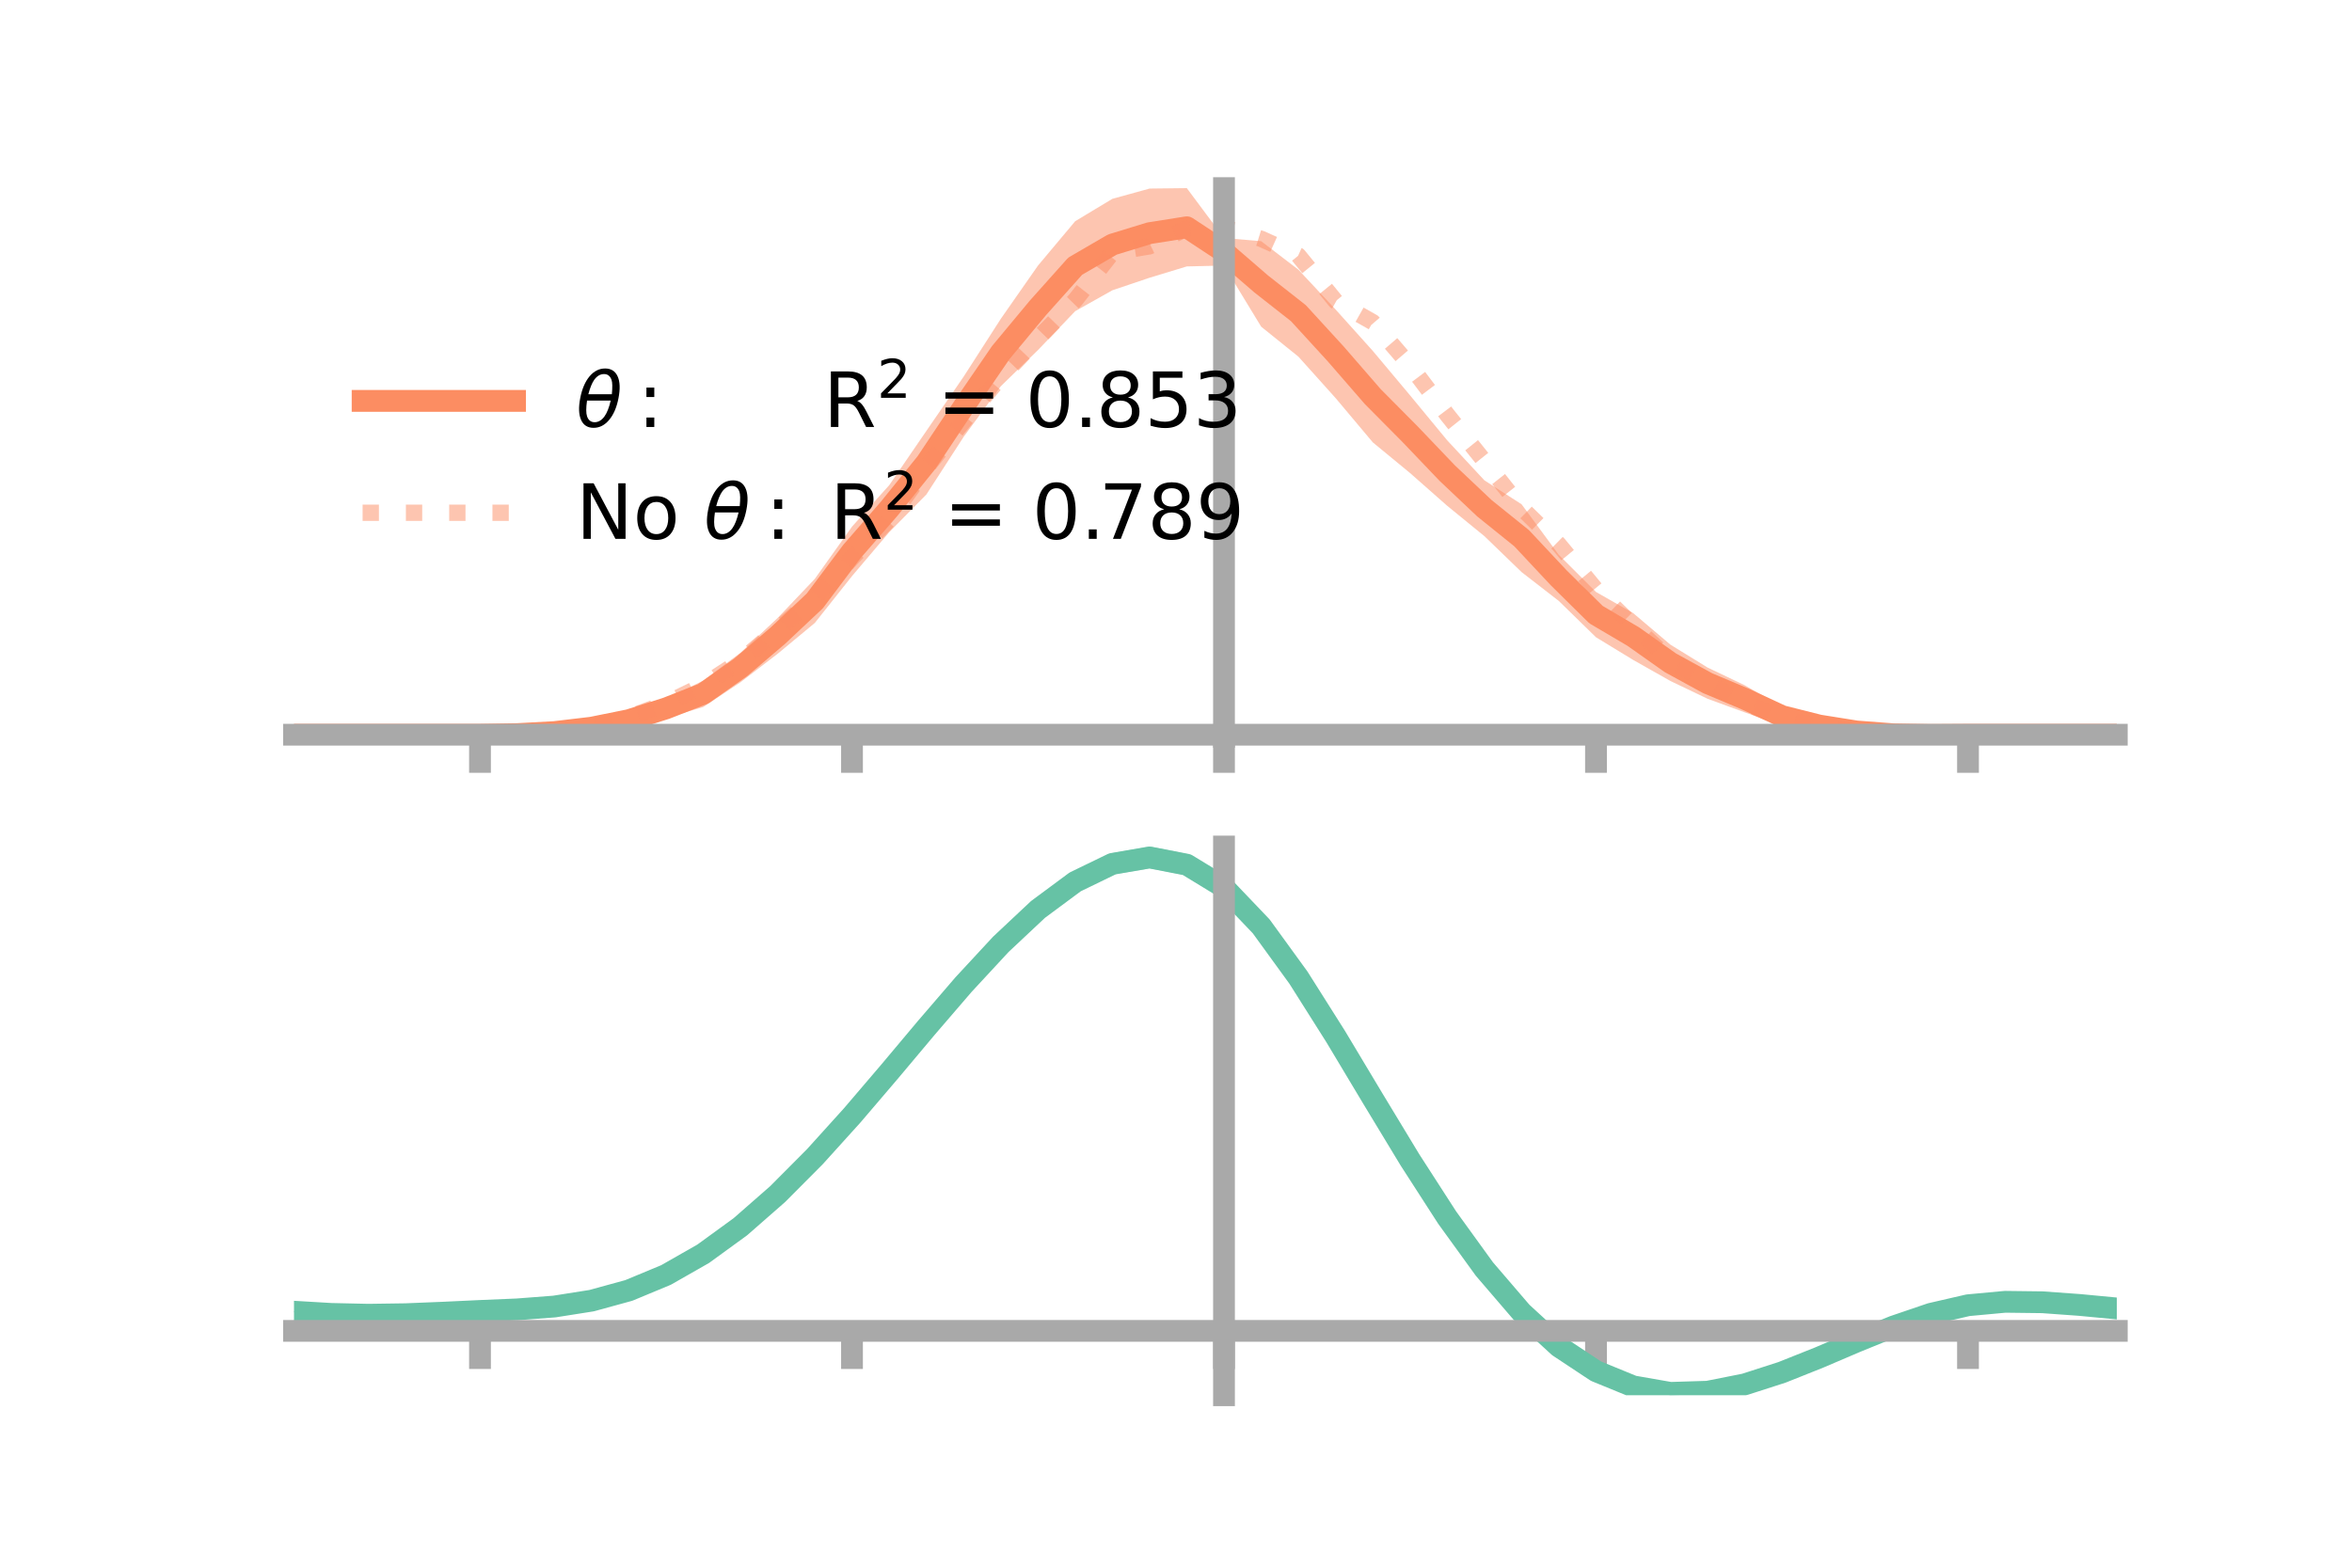 <?xml version="1.0" encoding="utf-8" standalone="no"?>
<!DOCTYPE svg PUBLIC "-//W3C//DTD SVG 1.1//EN"
  "http://www.w3.org/Graphics/SVG/1.1/DTD/svg11.dtd">
<!-- Created with matplotlib (https://matplotlib.org/) -->
<svg height="144pt" version="1.1" viewBox="0 0 216 144" width="216pt" xmlns="http://www.w3.org/2000/svg" xmlns:xlink="http://www.w3.org/1999/xlink">
 <defs>
  <style type="text/css">*{stroke-linecap:butt;stroke-linejoin:round;}</style>
 </defs>
 <g id="figure_1">
  <g id="patch_1">
   <path d="M 0 144 
L 216 144 
L 216 0 
L 0 0 
z
" style="fill:none;"/>
  </g>
  <g id="axes_1">
   <g id="patch_2">
    <path d="M 27 67.68 
L 194.4 67.68 
L 194.4 17.28 
L 27 17.28 
z
" style="fill:none;"/>
   </g>
   <g id="PolyCollection_1">
    <path clip-path="url(#pe9842ff5ac)" d="M 27 67.487 
L 27 67.487 
L 30.416 67.487 
L 33.833 67.487 
L 37.249 67.487 
L 40.665 67.487 
L 44.082 67.482 
L 47.498 67.358 
L 50.914 67.003 
L 54.331 66.413 
L 57.747 65.479 
L 61.163 64.195 
L 64.58 62.517 
L 67.996 59.964 
L 71.412 56.767 
L 74.829 53.173 
L 78.245 48.375 
L 81.661 44.569 
L 85.078 39.576 
L 88.494 34.601 
L 91.91 29.286 
L 95.327 24.392 
L 98.743 20.319 
L 102.159 18.262 
L 105.576 17.32 
L 108.992 17.28 
L 112.408 21.864 
L 115.824 22.155 
L 119.241 24.771 
L 122.657 28.428 
L 126.073 32.231 
L 129.49 36.308 
L 132.906 40.447 
L 136.322 44.121 
L 139.739 46.322 
L 143.155 50.964 
L 146.571 54.376 
L 149.988 56.319 
L 153.404 59.213 
L 156.82 61.319 
L 160.237 62.947 
L 163.653 64.933 
L 167.069 65.982 
L 170.486 66.778 
L 173.902 67.217 
L 177.318 67.442 
L 180.735 67.484 
L 184.151 67.487 
L 187.567 67.487 
L 190.984 67.487 
L 194.4 67.487 
L 194.4 67.487 
L 194.4 67.487 
L 190.984 67.487 
L 187.567 67.487 
L 184.151 67.487 
L 180.735 67.491 
L 177.318 67.574 
L 173.902 67.68 
L 170.486 67.595 
L 167.069 67.302 
L 163.653 66.629 
L 160.237 65.437 
L 156.82 64.187 
L 153.404 62.551 
L 149.988 60.62 
L 146.571 58.536 
L 143.155 55.199 
L 139.739 52.551 
L 136.322 49.248 
L 132.906 46.46 
L 129.49 43.447 
L 126.073 40.633 
L 122.657 36.566 
L 119.241 32.76 
L 115.824 30.009 
L 112.408 24.394 
L 108.992 24.472 
L 105.576 25.511 
L 102.159 26.663 
L 98.743 28.582 
L 95.327 32.152 
L 91.91 35.476 
L 88.494 40.133 
L 85.078 45.417 
L 81.661 48.886 
L 78.245 52.918 
L 74.829 57.222 
L 71.412 60.055 
L 67.996 62.676 
L 64.58 64.947 
L 61.163 65.944 
L 57.747 66.823 
L 54.331 67.27 
L 50.914 67.489 
L 47.498 67.503 
L 44.082 67.491 
L 40.665 67.487 
L 37.249 67.487 
L 33.833 67.487 
L 30.416 67.487 
L 27 67.487 
z
" style="fill:#fc8d62;fill-opacity:0.5;"/>
   </g>
   <g id="matplotlib.axis_1">
    <g id="xtick_1">
     <g id="line2d_1">
      <defs>
       <path d="M 0 0 
L 0 3.5 
" id="m38ab1207ac" style="stroke:#a9a9a9;stroke-width:2;"/>
      </defs>
      <g>
       <use style="fill:#a9a9a9;stroke:#a9a9a9;stroke-width:2;" x="44.082" xlink:href="#m38ab1207ac" y="67.487"/>
      </g>
     </g>
    </g>
    <g id="xtick_2">
     <g id="line2d_2">
      <g>
       <use style="fill:#a9a9a9;stroke:#a9a9a9;stroke-width:2;" x="78.245" xlink:href="#m38ab1207ac" y="67.487"/>
      </g>
     </g>
    </g>
    <g id="xtick_3">
     <g id="line2d_3">
      <g>
       <use style="fill:#a9a9a9;stroke:#a9a9a9;stroke-width:2;" x="112.408" xlink:href="#m38ab1207ac" y="67.487"/>
      </g>
     </g>
    </g>
    <g id="xtick_4">
     <g id="line2d_4">
      <g>
       <use style="fill:#a9a9a9;stroke:#a9a9a9;stroke-width:2;" x="146.571" xlink:href="#m38ab1207ac" y="67.487"/>
      </g>
     </g>
    </g>
    <g id="xtick_5">
     <g id="line2d_5">
      <g>
       <use style="fill:#a9a9a9;stroke:#a9a9a9;stroke-width:2;" x="180.735" xlink:href="#m38ab1207ac" y="67.487"/>
      </g>
     </g>
    </g>
   </g>
   <g id="matplotlib.axis_2"/>
   <g id="line2d_6">
    <path clip-path="url(#pe9842ff5ac)" d="M 27 67.487 
L 30.416 67.487 
L 33.833 67.487 
L 37.249 67.487 
L 40.665 67.487 
L 44.082 67.486 
L 47.498 67.431 
L 50.914 67.246 
L 54.331 66.841 
L 57.747 66.151 
L 61.163 65.069 
L 64.58 63.732 
L 67.996 61.32 
L 71.412 58.411 
L 74.829 55.197 
L 78.245 50.647 
L 81.661 46.727 
L 85.078 42.496 
L 88.494 37.367 
L 91.91 32.381 
L 95.327 28.272 
L 98.743 24.45 
L 102.159 22.463 
L 105.576 21.415 
L 108.992 20.876 
L 112.408 23.129 
L 115.824 26.082 
L 119.241 28.766 
L 122.657 32.497 
L 126.073 36.432 
L 129.49 39.877 
L 132.906 43.454 
L 136.322 46.684 
L 139.739 49.436 
L 143.155 53.082 
L 146.571 56.456 
L 149.988 58.47 
L 153.404 60.882 
L 156.82 62.753 
L 160.237 64.192 
L 163.653 65.781 
L 167.069 66.642 
L 170.486 67.187 
L 173.902 67.448 
L 177.318 67.508 
L 180.735 67.488 
L 184.151 67.487 
L 187.567 67.487 
L 190.984 67.487 
L 194.4 67.487 
" style="fill:none;stroke:#fc8d62;stroke-linecap:square;stroke-width:2;"/>
   </g>
   <g id="line2d_7">
    <path clip-path="url(#pe9842ff5ac)" d="M 27 67.487 
L 30.416 67.487 
L 33.833 67.487 
L 37.249 67.487 
L 40.665 67.487 
L 44.082 67.487 
L 47.498 67.45 
L 50.914 67.216 
L 54.331 66.81 
L 57.747 65.886 
L 61.163 64.609 
L 64.58 62.946 
L 67.996 60.727 
L 71.412 57.821 
L 74.829 54.872 
L 78.245 51.25 
L 81.661 47.717 
L 85.078 42.953 
L 88.494 38.693 
L 91.91 34.644 
L 95.327 31.078 
L 98.743 27.573 
L 102.159 23.198 
L 105.576 22.624 
L 108.992 20.976 
L 112.408 20.876 
L 115.824 21.936 
L 119.241 23.473 
L 122.657 27.662 
L 126.073 29.591 
L 129.49 33.566 
L 132.906 38.097 
L 136.322 42.356 
L 139.739 46.669 
L 143.155 50.015 
L 146.571 54.157 
L 149.988 57.461 
L 153.404 60.652 
L 156.82 62.71 
L 160.237 64.59 
L 163.653 65.94 
L 167.069 66.762 
L 170.486 67.181 
L 173.902 67.455 
L 177.318 67.49 
L 180.735 67.487 
L 184.151 67.487 
L 187.567 67.487 
L 190.984 67.487 
L 194.4 67.487 
" style="fill:none;stroke:#fc8d62;stroke-dasharray:1.5,2.475;stroke-dashoffset:0;stroke-opacity:0.5;stroke-width:1.5;"/>
   </g>
   <g id="patch_3">
    <path d="M 112.408 67.68 
L 112.408 17.28 
" style="fill:none;stroke:#a9a9a9;stroke-linecap:square;stroke-linejoin:miter;stroke-width:2;"/>
   </g>
   <g id="patch_4">
    <path d="M 194.4 67.68 
L 194.4 17.28 
" style="fill:none;"/>
   </g>
   <g id="patch_5">
    <path d="M 27 67.487 
L 194.4 67.487 
" style="fill:none;stroke:#a9a9a9;stroke-linecap:square;stroke-linejoin:miter;stroke-width:2;"/>
   </g>
   <g id="patch_6">
    <path d="M 27 17.28 
L 194.4 17.28 
" style="fill:none;"/>
   </g>
   <g id="legend_1">
    <g id="line2d_8">
     <path d="M 33.3 36.824 
L 47.3 36.824 
" style="fill:none;stroke:#fc8d62;stroke-linecap:square;stroke-width:2;"/>
    </g>
    <g id="line2d_9"/>
    <g id="text_1">
     <!-- $\theta:$      R$^{2}$ = 0.853 -->
     <g transform="translate(52.9 39.274)scale(0.07 -0.07)">
      <defs>
       <path d="M 45.516 34.672 
L 14.453 34.672 
Q 12.359 20.062 14.5 13.875 
Q 17.188 6.25 24.469 6.25 
Q 31.781 6.25 37.359 13.922 
Q 42.234 20.656 45.516 34.672 
z
M 47.016 42.969 
Q 48.344 56.844 46.625 61.719 
Q 43.953 69.438 36.766 69.438 
Q 29.297 69.438 23.828 61.812 
Q 19.531 55.672 16.156 42.969 
z
M 38.188 76.766 
Q 49.906 76.766 54.594 66.406 
Q 59.281 56.109 55.719 37.844 
Q 52.203 19.625 43.453 9.281 
Q 34.766 -1.125 23.047 -1.125 
Q 11.281 -1.125 6.641 9.281 
Q 2 19.625 5.516 37.844 
Q 9.078 56.109 17.719 66.406 
Q 26.422 76.766 38.188 76.766 
z
" id="DejaVuSans-Oblique-952"/>
       <path d="M 11.719 12.406 
L 22.016 12.406 
L 22.016 0 
L 11.719 0 
z
M 11.719 51.703 
L 22.016 51.703 
L 22.016 39.312 
L 11.719 39.312 
z
" id="DejaVuSans-58"/>
       <path id="DejaVuSans-32"/>
       <path d="M 44.391 34.188 
Q 47.562 33.109 50.562 29.594 
Q 53.562 26.078 56.594 19.922 
L 66.609 0 
L 56 0 
L 46.688 18.703 
Q 43.062 26.031 39.672 28.422 
Q 36.281 30.812 30.422 30.812 
L 19.672 30.812 
L 19.672 0 
L 9.812 0 
L 9.812 72.906 
L 32.078 72.906 
Q 44.578 72.906 50.734 67.672 
Q 56.891 62.453 56.891 51.906 
Q 56.891 45.016 53.688 40.469 
Q 50.484 35.938 44.391 34.188 
z
M 19.672 64.797 
L 19.672 38.922 
L 32.078 38.922 
Q 39.203 38.922 42.844 42.219 
Q 46.484 45.516 46.484 51.906 
Q 46.484 58.297 42.844 61.547 
Q 39.203 64.797 32.078 64.797 
z
" id="DejaVuSans-82"/>
       <path d="M 19.188 8.297 
L 53.609 8.297 
L 53.609 0 
L 7.328 0 
L 7.328 8.297 
Q 12.938 14.109 22.625 23.891 
Q 32.328 33.688 34.812 36.531 
Q 39.547 41.844 41.422 45.531 
Q 43.312 49.219 43.312 52.781 
Q 43.312 58.594 39.234 62.25 
Q 35.156 65.922 28.609 65.922 
Q 23.969 65.922 18.812 64.312 
Q 13.672 62.703 7.812 59.422 
L 7.812 69.391 
Q 13.766 71.781 18.938 73 
Q 24.125 74.219 28.422 74.219 
Q 39.75 74.219 46.484 68.547 
Q 53.219 62.891 53.219 53.422 
Q 53.219 48.922 51.531 44.891 
Q 49.859 40.875 45.406 35.406 
Q 44.188 33.984 37.641 27.219 
Q 31.109 20.453 19.188 8.297 
z
" id="DejaVuSans-50"/>
       <path d="M 10.594 45.406 
L 73.188 45.406 
L 73.188 37.203 
L 10.594 37.203 
z
M 10.594 25.484 
L 73.188 25.484 
L 73.188 17.188 
L 10.594 17.188 
z
" id="DejaVuSans-61"/>
       <path d="M 31.781 66.406 
Q 24.172 66.406 20.328 58.906 
Q 16.5 51.422 16.5 36.375 
Q 16.5 21.391 20.328 13.891 
Q 24.172 6.391 31.781 6.391 
Q 39.453 6.391 43.281 13.891 
Q 47.125 21.391 47.125 36.375 
Q 47.125 51.422 43.281 58.906 
Q 39.453 66.406 31.781 66.406 
z
M 31.781 74.219 
Q 44.047 74.219 50.516 64.516 
Q 56.984 54.828 56.984 36.375 
Q 56.984 17.969 50.516 8.266 
Q 44.047 -1.422 31.781 -1.422 
Q 19.531 -1.422 13.062 8.266 
Q 6.594 17.969 6.594 36.375 
Q 6.594 54.828 13.062 64.516 
Q 19.531 74.219 31.781 74.219 
z
" id="DejaVuSans-48"/>
       <path d="M 10.688 12.406 
L 21 12.406 
L 21 0 
L 10.688 0 
z
" id="DejaVuSans-46"/>
       <path d="M 31.781 34.625 
Q 24.75 34.625 20.719 30.859 
Q 16.703 27.094 16.703 20.516 
Q 16.703 13.922 20.719 10.156 
Q 24.75 6.391 31.781 6.391 
Q 38.812 6.391 42.859 10.172 
Q 46.922 13.969 46.922 20.516 
Q 46.922 27.094 42.891 30.859 
Q 38.875 34.625 31.781 34.625 
z
M 21.922 38.812 
Q 15.578 40.375 12.031 44.719 
Q 8.5 49.078 8.5 55.328 
Q 8.5 64.062 14.719 69.141 
Q 20.953 74.219 31.781 74.219 
Q 42.672 74.219 48.875 69.141 
Q 55.078 64.062 55.078 55.328 
Q 55.078 49.078 51.531 44.719 
Q 48 40.375 41.703 38.812 
Q 48.828 37.156 52.797 32.312 
Q 56.781 27.484 56.781 20.516 
Q 56.781 9.906 50.312 4.234 
Q 43.844 -1.422 31.781 -1.422 
Q 19.734 -1.422 13.25 4.234 
Q 6.781 9.906 6.781 20.516 
Q 6.781 27.484 10.781 32.312 
Q 14.797 37.156 21.922 38.812 
z
M 18.312 54.391 
Q 18.312 48.734 21.844 45.562 
Q 25.391 42.391 31.781 42.391 
Q 38.141 42.391 41.719 45.562 
Q 45.312 48.734 45.312 54.391 
Q 45.312 60.062 41.719 63.234 
Q 38.141 66.406 31.781 66.406 
Q 25.391 66.406 21.844 63.234 
Q 18.312 60.062 18.312 54.391 
z
" id="DejaVuSans-56"/>
       <path d="M 10.797 72.906 
L 49.516 72.906 
L 49.516 64.594 
L 19.828 64.594 
L 19.828 46.734 
Q 21.969 47.469 24.109 47.828 
Q 26.266 48.188 28.422 48.188 
Q 40.625 48.188 47.75 41.5 
Q 54.891 34.812 54.891 23.391 
Q 54.891 11.625 47.562 5.094 
Q 40.234 -1.422 26.906 -1.422 
Q 22.312 -1.422 17.547 -0.641 
Q 12.797 0.141 7.719 1.703 
L 7.719 11.625 
Q 12.109 9.234 16.797 8.062 
Q 21.484 6.891 26.703 6.891 
Q 35.156 6.891 40.078 11.328 
Q 45.016 15.766 45.016 23.391 
Q 45.016 31 40.078 35.438 
Q 35.156 39.891 26.703 39.891 
Q 22.75 39.891 18.812 39.016 
Q 14.891 38.141 10.797 36.281 
z
" id="DejaVuSans-53"/>
       <path d="M 40.578 39.312 
Q 47.656 37.797 51.625 33 
Q 55.609 28.219 55.609 21.188 
Q 55.609 10.406 48.188 4.484 
Q 40.766 -1.422 27.094 -1.422 
Q 22.516 -1.422 17.656 -0.516 
Q 12.797 0.391 7.625 2.203 
L 7.625 11.719 
Q 11.719 9.328 16.594 8.109 
Q 21.484 6.891 26.812 6.891 
Q 36.078 6.891 40.938 10.547 
Q 45.797 14.203 45.797 21.188 
Q 45.797 27.641 41.281 31.266 
Q 36.766 34.906 28.719 34.906 
L 20.219 34.906 
L 20.219 43.016 
L 29.109 43.016 
Q 36.375 43.016 40.234 45.922 
Q 44.094 48.828 44.094 54.297 
Q 44.094 59.906 40.109 62.906 
Q 36.141 65.922 28.719 65.922 
Q 24.656 65.922 20.016 65.031 
Q 15.375 64.156 9.812 62.312 
L 9.812 71.094 
Q 15.438 72.656 20.344 73.438 
Q 25.25 74.219 29.594 74.219 
Q 40.828 74.219 47.359 69.109 
Q 53.906 64.016 53.906 55.328 
Q 53.906 49.266 50.438 45.094 
Q 46.969 40.922 40.578 39.312 
z
" id="DejaVuSans-51"/>
      </defs>
      <use transform="translate(0 0.766)" xlink:href="#DejaVuSans-Oblique-952"/>
      <use transform="translate(80.664 0.766)" xlink:href="#DejaVuSans-58"/>
      <use transform="translate(133.838 0.766)" xlink:href="#DejaVuSans-32"/>
      <use transform="translate(165.625 0.766)" xlink:href="#DejaVuSans-32"/>
      <use transform="translate(197.412 0.766)" xlink:href="#DejaVuSans-32"/>
      <use transform="translate(229.199 0.766)" xlink:href="#DejaVuSans-32"/>
      <use transform="translate(260.986 0.766)" xlink:href="#DejaVuSans-32"/>
      <use transform="translate(292.773 0.766)" xlink:href="#DejaVuSans-32"/>
      <use transform="translate(324.561 0.766)" xlink:href="#DejaVuSans-82"/>
      <use transform="translate(395 39.047)scale(0.7)" xlink:href="#DejaVuSans-50"/>
      <use transform="translate(442.271 0.766)" xlink:href="#DejaVuSans-32"/>
      <use transform="translate(474.058 0.766)" xlink:href="#DejaVuSans-61"/>
      <use transform="translate(557.847 0.766)" xlink:href="#DejaVuSans-32"/>
      <use transform="translate(589.634 0.766)" xlink:href="#DejaVuSans-48"/>
      <use transform="translate(653.257 0.766)" xlink:href="#DejaVuSans-46"/>
      <use transform="translate(682.419 0.766)" xlink:href="#DejaVuSans-56"/>
      <use transform="translate(746.042 0.766)" xlink:href="#DejaVuSans-53"/>
      <use transform="translate(809.665 0.766)" xlink:href="#DejaVuSans-51"/>
     </g>
    </g>
    <g id="line2d_10">
     <path d="M 33.3 47.099 
L 47.3 47.099 
" style="fill:none;stroke:#fc8d62;stroke-dasharray:1.5,2.475;stroke-dashoffset:0;stroke-opacity:0.5;stroke-width:1.5;"/>
    </g>
    <g id="line2d_11"/>
    <g id="text_2">
     <!-- No $\theta:$ R$^{2}$ = 0.789 -->
     <g transform="translate(52.9 49.549)scale(0.07 -0.07)">
      <defs>
       <path d="M 9.812 72.906 
L 23.094 72.906 
L 55.422 11.922 
L 55.422 72.906 
L 64.984 72.906 
L 64.984 0 
L 51.703 0 
L 19.391 60.984 
L 19.391 0 
L 9.812 0 
z
" id="DejaVuSans-78"/>
       <path d="M 30.609 48.391 
Q 23.391 48.391 19.188 42.75 
Q 14.984 37.109 14.984 27.297 
Q 14.984 17.484 19.156 11.844 
Q 23.344 6.203 30.609 6.203 
Q 37.797 6.203 41.984 11.859 
Q 46.188 17.531 46.188 27.297 
Q 46.188 37.016 41.984 42.703 
Q 37.797 48.391 30.609 48.391 
z
M 30.609 56 
Q 42.328 56 49.016 48.375 
Q 55.719 40.766 55.719 27.297 
Q 55.719 13.875 49.016 6.219 
Q 42.328 -1.422 30.609 -1.422 
Q 18.844 -1.422 12.172 6.219 
Q 5.516 13.875 5.516 27.297 
Q 5.516 40.766 12.172 48.375 
Q 18.844 56 30.609 56 
z
" id="DejaVuSans-111"/>
       <path d="M 8.203 72.906 
L 55.078 72.906 
L 55.078 68.703 
L 28.609 0 
L 18.312 0 
L 43.219 64.594 
L 8.203 64.594 
z
" id="DejaVuSans-55"/>
       <path d="M 10.984 1.516 
L 10.984 10.5 
Q 14.703 8.734 18.5 7.812 
Q 22.312 6.891 25.984 6.891 
Q 35.75 6.891 40.891 13.453 
Q 46.047 20.016 46.781 33.406 
Q 43.953 29.203 39.594 26.953 
Q 35.25 24.703 29.984 24.703 
Q 19.047 24.703 12.672 31.312 
Q 6.297 37.938 6.297 49.422 
Q 6.297 60.641 12.938 67.422 
Q 19.578 74.219 30.609 74.219 
Q 43.266 74.219 49.922 64.516 
Q 56.594 54.828 56.594 36.375 
Q 56.594 19.141 48.406 8.859 
Q 40.234 -1.422 26.422 -1.422 
Q 22.703 -1.422 18.891 -0.688 
Q 15.094 0.047 10.984 1.516 
z
M 30.609 32.422 
Q 37.25 32.422 41.125 36.953 
Q 45.016 41.5 45.016 49.422 
Q 45.016 57.281 41.125 61.844 
Q 37.25 66.406 30.609 66.406 
Q 23.969 66.406 20.094 61.844 
Q 16.219 57.281 16.219 49.422 
Q 16.219 41.5 20.094 36.953 
Q 23.969 32.422 30.609 32.422 
z
" id="DejaVuSans-57"/>
      </defs>
      <use transform="translate(0 0.766)" xlink:href="#DejaVuSans-78"/>
      <use transform="translate(74.805 0.766)" xlink:href="#DejaVuSans-111"/>
      <use transform="translate(135.986 0.766)" xlink:href="#DejaVuSans-32"/>
      <use transform="translate(167.773 0.766)" xlink:href="#DejaVuSans-Oblique-952"/>
      <use transform="translate(248.438 0.766)" xlink:href="#DejaVuSans-58"/>
      <use transform="translate(301.611 0.766)" xlink:href="#DejaVuSans-32"/>
      <use transform="translate(333.398 0.766)" xlink:href="#DejaVuSans-82"/>
      <use transform="translate(403.838 39.047)scale(0.7)" xlink:href="#DejaVuSans-50"/>
      <use transform="translate(451.108 0.766)" xlink:href="#DejaVuSans-32"/>
      <use transform="translate(482.896 0.766)" xlink:href="#DejaVuSans-61"/>
      <use transform="translate(566.685 0.766)" xlink:href="#DejaVuSans-32"/>
      <use transform="translate(598.472 0.766)" xlink:href="#DejaVuSans-48"/>
      <use transform="translate(662.095 0.766)" xlink:href="#DejaVuSans-46"/>
      <use transform="translate(686.132 0.766)" xlink:href="#DejaVuSans-55"/>
      <use transform="translate(749.755 0.766)" xlink:href="#DejaVuSans-56"/>
      <use transform="translate(813.378 0.766)" xlink:href="#DejaVuSans-57"/>
     </g>
    </g>
   </g>
  </g>
  <g id="axes_2">
   <g id="patch_7">
    <path d="M 27 128.16 
L 194.4 128.16 
L 194.4 77.76 
L 27 77.76 
z
" style="fill:none;"/>
   </g>
   <g id="PolyCollection_2">
    <path clip-path="url(#p69ae4e3063)" d="M 27 120.53 
L 27 120.443 
L 30.416 120.656 
L 33.833 120.734 
L 37.249 120.679 
L 40.665 120.532 
L 44.082 120.364 
L 47.498 120.215 
L 50.914 119.947 
L 54.331 119.401 
L 57.747 118.451 
L 61.163 117.007 
L 64.58 115.017 
L 67.996 112.473 
L 71.412 109.408 
L 74.829 105.888 
L 78.245 102.014 
L 81.661 97.915 
L 85.078 93.746 
L 88.494 89.681 
L 91.91 85.91 
L 95.327 82.632 
L 98.743 80.047 
L 102.159 78.359 
L 105.576 77.76 
L 108.992 78.436 
L 112.408 80.554 
L 115.824 84.191 
L 119.241 88.971 
L 122.657 94.461 
L 126.073 100.255 
L 129.49 105.997 
L 132.906 111.387 
L 136.322 116.192 
L 139.739 120.241 
L 143.155 123.43 
L 146.571 125.718 
L 149.988 127.126 
L 153.404 127.726 
L 156.82 127.625 
L 160.237 126.958 
L 163.653 125.875 
L 167.069 124.537 
L 170.486 123.106 
L 173.902 121.74 
L 177.318 120.592 
L 180.735 119.811 
L 184.151 119.497 
L 187.567 119.543 
L 190.984 119.799 
L 194.4 120.134 
L 194.4 120.246 
L 194.4 120.246 
L 190.984 119.934 
L 187.567 119.695 
L 184.151 119.658 
L 180.735 119.977 
L 177.318 120.77 
L 173.902 121.95 
L 170.486 123.366 
L 167.069 124.852 
L 163.653 126.24 
L 160.237 127.36 
L 156.82 128.049 
L 153.404 128.16 
L 149.988 127.567 
L 146.571 126.18 
L 143.155 123.944 
L 139.739 120.852 
L 136.322 116.94 
L 132.906 112.303 
L 129.49 107.098 
L 126.073 101.548 
L 122.657 95.941 
L 119.241 90.622 
L 115.824 85.987 
L 112.408 82.461 
L 108.992 80.413 
L 105.576 79.761 
L 102.159 80.339 
L 98.743 81.963 
L 95.327 84.442 
L 91.91 87.581 
L 88.494 91.184 
L 85.078 95.062 
L 81.661 99.034 
L 78.245 102.935 
L 74.829 106.62 
L 71.412 109.968 
L 67.996 112.886 
L 64.58 115.313 
L 61.163 117.221 
L 57.747 118.617 
L 54.331 119.542 
L 50.914 120.074 
L 47.498 120.332 
L 44.082 120.47 
L 40.665 120.623 
L 37.249 120.752 
L 33.833 120.796 
L 30.416 120.723 
L 27 120.53 
z
" style="fill:#66c2a5;fill-opacity:0.5;"/>
   </g>
   <g id="matplotlib.axis_3">
    <g id="xtick_6">
     <g id="line2d_12">
      <g>
       <use style="fill:#a9a9a9;stroke:#a9a9a9;stroke-width:2;" x="44.082" xlink:href="#m38ab1207ac" y="122.246"/>
      </g>
     </g>
    </g>
    <g id="xtick_7">
     <g id="line2d_13">
      <g>
       <use style="fill:#a9a9a9;stroke:#a9a9a9;stroke-width:2;" x="78.245" xlink:href="#m38ab1207ac" y="122.246"/>
      </g>
     </g>
    </g>
    <g id="xtick_8">
     <g id="line2d_14">
      <g>
       <use style="fill:#a9a9a9;stroke:#a9a9a9;stroke-width:2;" x="112.408" xlink:href="#m38ab1207ac" y="122.246"/>
      </g>
     </g>
    </g>
    <g id="xtick_9">
     <g id="line2d_15">
      <g>
       <use style="fill:#a9a9a9;stroke:#a9a9a9;stroke-width:2;" x="146.571" xlink:href="#m38ab1207ac" y="122.246"/>
      </g>
     </g>
    </g>
    <g id="xtick_10">
     <g id="line2d_16">
      <g>
       <use style="fill:#a9a9a9;stroke:#a9a9a9;stroke-width:2;" x="180.735" xlink:href="#m38ab1207ac" y="122.246"/>
      </g>
     </g>
    </g>
   </g>
   <g id="matplotlib.axis_4"/>
   <g id="line2d_17">
    <path clip-path="url(#p69ae4e3063)" d="M 27 120.487 
L 30.416 120.689 
L 33.833 120.765 
L 37.249 120.716 
L 40.665 120.578 
L 44.082 120.417 
L 47.498 120.273 
L 50.914 120.011 
L 54.331 119.472 
L 57.747 118.534 
L 61.163 117.114 
L 64.58 115.165 
L 67.996 112.68 
L 71.412 109.688 
L 74.829 106.254 
L 78.245 102.475 
L 81.661 98.475 
L 85.078 94.404 
L 88.494 90.433 
L 91.91 86.745 
L 95.327 83.537 
L 98.743 81.005 
L 102.159 79.349 
L 105.576 78.76 
L 108.992 79.425 
L 112.408 81.508 
L 115.824 85.089 
L 119.241 89.796 
L 122.657 95.201 
L 126.073 100.902 
L 129.49 106.547 
L 132.906 111.845 
L 136.322 116.566 
L 139.739 120.546 
L 143.155 123.687 
L 146.571 125.949 
L 149.988 127.347 
L 153.404 127.943 
L 156.82 127.837 
L 160.237 127.159 
L 163.653 126.058 
L 167.069 124.695 
L 170.486 123.236 
L 173.902 121.845 
L 177.318 120.681 
L 180.735 119.894 
L 184.151 119.577 
L 187.567 119.619 
L 190.984 119.866 
L 194.4 120.19 
" style="fill:none;stroke:#66c2a5;stroke-linecap:square;stroke-width:2;"/>
   </g>
   <g id="patch_8">
    <path d="M 112.408 128.16 
L 112.408 77.76 
" style="fill:none;stroke:#a9a9a9;stroke-linecap:square;stroke-linejoin:miter;stroke-width:2;"/>
   </g>
   <g id="patch_9">
    <path d="M 194.4 128.16 
L 194.4 77.76 
" style="fill:none;"/>
   </g>
   <g id="patch_10">
    <path d="M 27 122.246 
L 194.4 122.246 
" style="fill:none;stroke:#a9a9a9;stroke-linecap:square;stroke-linejoin:miter;stroke-width:2;"/>
   </g>
   <g id="patch_11">
    <path d="M 27 77.76 
L 194.4 77.76 
" style="fill:none;"/>
   </g>
  </g>
 </g>
 <defs>
  <clipPath id="pe9842ff5ac">
   <rect height="50.4" width="167.4" x="27" y="17.28"/>
  </clipPath>
  <clipPath id="p69ae4e3063">
   <rect height="50.4" width="167.4" x="27" y="77.76"/>
  </clipPath>
 </defs>
</svg>
